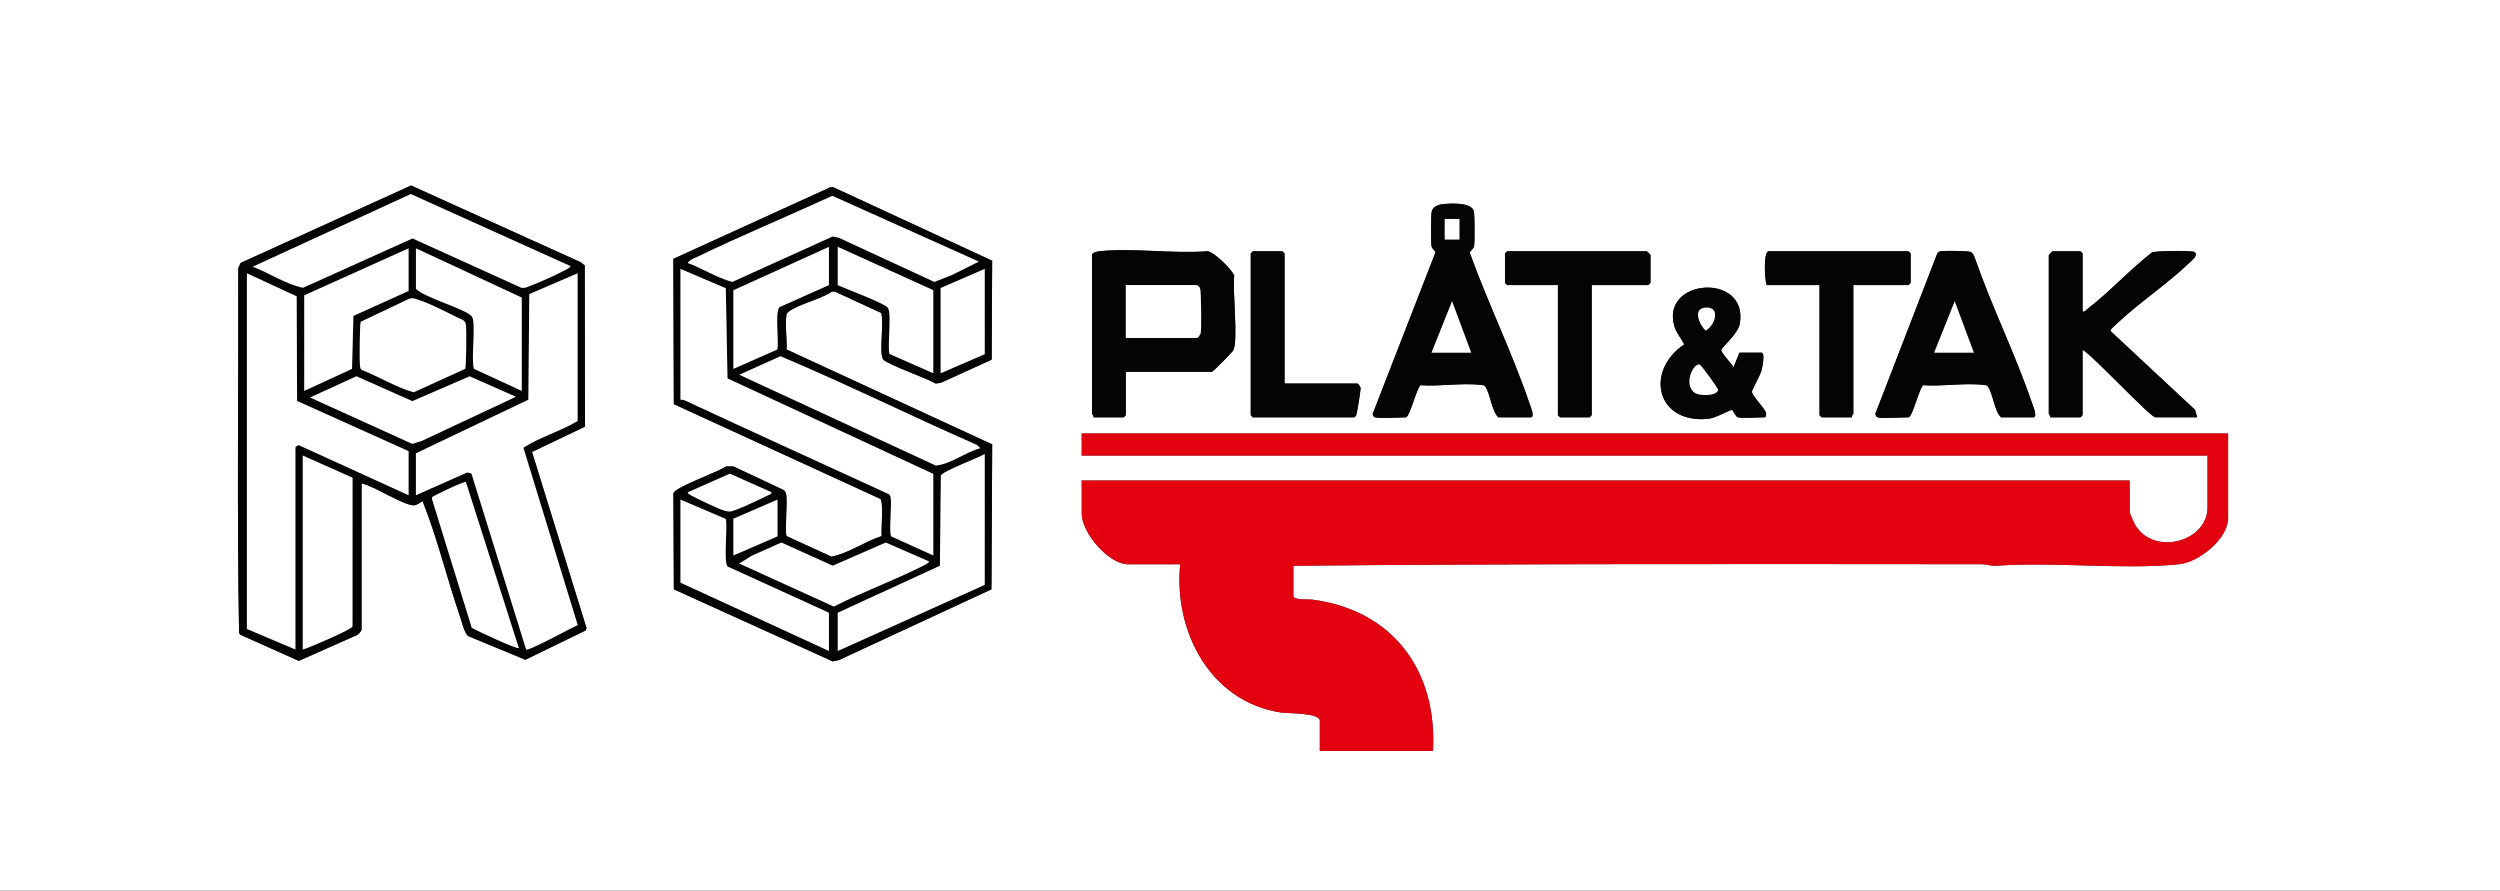 <?xml version="1.0" encoding="UTF-8"?>
<svg id="_Шар_1" data-name="Шар 1" xmlns="http://www.w3.org/2000/svg" viewBox="0 0 1224 436">
  <rect x="0" y="0" width="1224" height="436" fill="#333333" stroke="none"/>
  <defs>
    <style>
      .cls-1 {
        fill: #fff;
      }

      .cls-2 {
        fill: #040404;
      }

      .cls-3 {
        fill: #e30110;
      }
    </style>
  </defs>
  <path class="cls-1" d="M1224,0v936H0V0h1224ZM177.02,308.28v-71.58c5.77.92,21.47,11.45,26.08,10.67,1.2-.2,2.69-1.39,3.79-2.02,7.29,18.18,11.93,37.81,18.33,56.47.84,2.44,2.22,8.35,4.05,9.62l27.93,11.58,29.47-14.31.52-1.14-26.72-86.29,25.96-12.4-.14-78.9-2-1.6-83.03-37.55-83.45,37.91-1.16,2.6c.16,59.51-.65,119.14.41,178.58l.75.92,28.51,12.73,28.35-12.6c.87-.4,2.18-1.85,2.36-2.68ZM485.53,176.08l.24-48.44-77.78-35.96h-1.44s-76.87,35.06-76.87,35.06l.23,71.12,101.12,46.39c1.63,1.35.34,15.22.62,18.25-8.36,2.64-16.01,8.38-24.54,10.05l-22.01-10.07c-.85-1.35.35-16.33-.08-19.71-.16-1.25-.35-2.1-1.42-2.9l-24.5-11.49h-3.63c-3.67,2.68-24.82,10.03-25.75,13.12l.19,47.02,77.76,35.28,3.03-.62,74.71-34.65.38-70.96-100.68-46.46c.24-5.05-.73-11.21-.16-16.11.15-1.33.07-1.54,1.19-2.4,4.84-3.74,15.73-6.04,21.15-9.85h1.45s22.69,10.46,22.69,10.46c1.49,4.53-1.16,19.76.99,22.75,1.71,2.38,21.84,9.38,25.67,11.81l2.47-.32,24.98-11.37ZM673.16,204.32c2.18.65,11.92,0,15.11,0,1.96,0,5.52-15.13,7.29-15.73,9.19.69,20.53-1.25,29.44-.14.88.11,1.45-.05,2.12.76,2.4,2.89,3.17,12.03,6.47,15.11h15.83c2.24,0-.14-5.47-.54-6.65-8.35-24.64-20.36-49.13-29.21-73.71-.11-1.21,1.71-1.81,2.04-3.47.36-1.8.31-15.57-.14-17.11-1.31-4.49-11.42-3.82-15.37-3.43-2.03.2-4.57,1.25-5.2,3.43-.45,1.55-.5,15.29-.14,17.1.32,1.63,2.11,2.22,1.86,3.28l-30.64,78.8c-.1.63.6,1.61,1.07,1.75ZM551.2,182.02h42.1c.74,0,10.11-9.75,10.47-10.39,2.61-4.55-.45-29.72.53-36.58-.55-2.44-9.83-11.8-13.14-12.04-16.82,1.31-36.08-1.68-52.59-.03-1.07.11-3.91.56-3.91,1.84v77.7c0,.24.95,1.09.72,1.8h14.75c.08,0,1.08-1,1.08-1.08v-21.22ZM628.91,187.78v-63.67c0-.08-1-1.08-1.08-1.08h-14.39c-.08,0-1.08,1-1.08,1.08v79.14c0,.08,1,1.08,1.08,1.08h49.65c.46-.3.77-.68.94-1.21.43-1.35,2.14-11.71,2.11-12.99-.02-.87-1.21-2.35-1.62-2.35h-35.62ZM779.3,139.57h27.7c.08,0,1.08-1,1.08-1.08v-13.67c0-.13-1.67-1.8-1.8-1.8h-68.36c-.08,0-1.08,1-1.08,1.08v14.39c0,.08,1,1.08,1.08,1.08h24.83v63.67c0,.08,1,1.08,1.08,1.08h14.39c.08,0,1.08-1,1.08-1.08v-63.67ZM907.39,139.57h26.98c.08,0,1.08-1,1.08-1.08v-14.39c0-.08-1-1.08-1.08-1.08h-68.36c-2.83,0-1.98,14.01-1.08,16.55h25.9v63.67c0,.08,1,1.08,1.08,1.08h14.75c-.23-.71.72-1.56.72-1.8v-62.95ZM919.26,204.32c2.18.65,11.92,0,15.11,0,1.96,0,5.52-15.13,7.29-15.73,9.19.69,20.53-1.25,29.44-.14.88.11,1.45-.05,2.12.76,2.4,2.89,3.17,12.03,6.47,15.11h15.83c2.24,0-.14-5.47-.54-6.65-8.13-24-19.94-47.7-28.25-71.76-.37-.87-.92-2.11-1.79-2.53-1.18-.57-13.01-.68-14.76-.36-.81.15-1.36.37-1.72,1.15l-30.28,78.4c-.1.63.6,1.61,1.07,1.75ZM1019.64,152.52v-28.42c0-.08-1-1.08-1.08-1.08h-13.67c-.13,0-1.8,1.67-1.8,1.8v77.7c0,.24.95,1.09.72,1.8h14.75c.08,0,1.08-1,1.08-1.08v-32.02c5.15,2.93,33.19,33.09,35.62,33.09h20.51l-1.04-3.64-41.36-38.55c-.17-.99,1.44-2.15,2.1-2.79,11.22-10.78,25.49-20.12,36.71-30.92,1.08-1.04,4.39-3.59,2.17-5.06-1.15-.77-18.83-.56-20.7.2-11.06,8.62-20.75,19.35-31.84,27.88-.73.56-.91,1.39-2.16,1.07ZM850.9,204.32c2.1.59,10.03,0,12.95,0,.77,0,1.04-1.27.78-2.2-.72-2.55-6.8-8.11-6.87-10.38-.03-.82,4.07-7.96,4.69-10.4.37-1.45,1.89-8.67-.03-8.67h-10.79l-2.87,7.19c-.98-1.92-5.88-6.73-6.02-8.39-.11-1.27,8.18-7.82,9.08-13,4.36-25.18-39.03-22.31-32,1.41.97,3.27,3.36,5.74,4.78,8.75-19.37,13.03-13.73,39.05,11.92,36.41,3.48-.36,10.73-4.47,11.45-4.37.42.06,1.74,3.32,2.95,3.66ZM1090.88,212.24h-561.27v10.79h551.2v25.54c0,16.55-26.32,24.06-35.57,8.22-.47-.8-2.57-5.66-2.57-6.06v-15.47h-513.06v16.19c0,9.36,13.17,24.82,22.67,24.82h25.54c-3.23,32.8,14.73,67.32,49.38,72.58,3.38.51,18.98.06,18.98,4.05v14.75h55.41c2.14-39.39-19.73-69.04-59.37-74.1-1.41-.18-8.99.44-8.99-1.81v-14.75c112.28-1.04,224.77-.83,337.16-.75,2.24,0,4.19.82,6.41.79,28.68-2.16,61.82,2.03,89.97-.76,9.74-.97,24.11-12.41,24.11-22.66v-41.37Z"/>
  <path class="cls-3" d="M1090.88,212.24v41.37c0,10.25-14.37,21.69-24.11,22.66-28.15,2.79-61.3-1.4-89.97.76-2.22.03-4.17-.79-6.41-.79-112.39-.08-224.88-.29-337.16.75v14.75c0,2.25,7.58,1.63,8.99,1.81,39.64,5.06,61.52,34.71,59.37,74.1h-55.41v-14.75c0-3.99-15.6-3.53-18.98-4.05-34.65-5.25-52.61-39.77-49.38-72.58h-25.54c-9.5,0-22.67-15.46-22.67-24.82v-16.19h513.06v15.47c0,.4,2.1,5.26,2.57,6.06,9.24,15.84,35.57,8.33,35.57-8.22v-25.54h-551.2v-10.79h561.27Z"/>
  <path class="cls-2" d="M485.53,176.08l-24.98,11.37-2.47.32c-3.83-2.44-23.96-9.44-25.67-11.81-2.15-2.99.5-18.22-.99-22.75l-22.69-10.46h-1.45c-5.42,3.81-16.31,6.1-21.15,9.85-1.12.87-1.04,1.07-1.19,2.4-.57,4.91.4,11.06.16,16.11l100.68,46.46-.38,70.96-74.71,34.65-3.03.62-77.76-35.28-.19-47.02c.93-3.1,22.08-10.44,25.75-13.12h3.63s24.5,11.49,24.5,11.49c1.07.8,1.26,1.64,1.42,2.9.43,3.38-.76,18.36.08,19.71l22.01,10.07c8.53-1.67,16.19-7.41,24.54-10.05-.28-3.03,1.01-16.91-.62-18.25l-101.12-46.39-.23-71.12,76.87-35.07h1.44s77.78,35.98,77.78,35.98l-.24,48.44ZM479.23,128.07l-71.72-32.2c-21.97,10.1-44.43,19.39-66.2,29.91-1.53.74-3.73,1.4-4.55,2.99,7.4,2.7,14.13,7.19,21.77,9.24l49.12-22.24,3.03.61,46.78,21.62,8.59-3.35,13.18-6.59ZM405.84,120.87l-46.77,21.22v38.49l21.47-9.47c.96-4.08-1.31-18.39,1.15-20.79l24.15-10.75v-18.71ZM456.93,182.74v-40.65l-46.77-21.22v18.71c3.85,1.89,22.86,8.8,24.52,11.1,2.04,2.83-.25,18.2.78,22.6l21.47,9.47ZM333.16,131.66v64.03c.93-.06,1.81.18,2.64.57,32.95,15.36,66.07,30.36,99.1,45.55.8.36,1.01.91,1.16,1.72.68,3.65-.96,17.19.33,19.1l20.54,9.32v-39.93l-100.75-46.75-.83-44.14-22.19-9.47ZM482.12,131.66l-21.59,9.35v41.73l21.59-9.35v-41.73ZM479.96,219.42l-1.65-1.57c-32.18-14.11-64.02-29.88-96.2-43.43l-20.15,9.05,96.24,44.46c7.58-.77,14.3-6.54,21.77-8.51ZM482.12,286.34v-64.03c-2.96,1.77-20.75,8.45-21.47,10.55l-.47,44.14-50.02,23.01v18.71l71.96-32.38ZM377.78,241.02l-20.5-9.1-20.51,9.1c-.35.46,1.17,1.32,1.65,1.57,2.96,1.59,13.58,6.72,16.31,7.43.88.23,1.62.41,2.54.41,2.44,0,15.65-6.37,18.73-7.96.67-.35,1.71-.43,1.77-1.45ZM333.16,244.61v40.65l72.68,33.45v-18.71l-49.66-22.65c-1.98-2.21.11-19.22-.83-23.27l-22.19-9.47ZM380.66,244.61l-21.59,9.35v17.99l21.59-9.35v-17.99ZM454.77,274.84l-21.1-9.2-25.97,11.34-25.12-11.35-14.41,6.42-6.22,3.85,46.3,21.07c14.29-7.33,29.61-12.83,43.92-20.07.54-.27,3.05-1.47,2.61-2.06Z"/>
  <path class="cls-2" d="M177.02,308.28c-.18.83-1.48,2.28-2.36,2.68l-28.35,12.6-28.51-12.73-.75-.92c-1.06-59.44-.25-119.07-.41-178.58l1.16-2.6,83.45-37.91,83.03,37.55,2,1.6.14,78.9-25.96,12.4,26.72,86.29-.52,1.14-29.47,14.31-27.93-11.58c-1.83-1.27-3.22-7.18-4.05-9.62-6.4-18.66-11.03-38.29-18.33-56.47-1.1.63-2.58,1.82-3.79,2.02-4.61.78-20.31-9.75-26.08-10.67v71.58ZM279.19,130.23l-78.07-35.21-77.36,35.56c8.2,3.1,16.08,8.57,24.64,10.3l53.57-24.15,53.3,24.16c1.84.37,3.38-.58,4.99-1.2,4.8-1.83,12.75-5.46,17.29-7.89.48-.26,2-1.11,1.65-1.57ZM200.04,142.45v-20.86l-51.09,23.02v46.76l23.4-10.78.68-25.94,27.01-12.2ZM255.45,191.37v-45.68l-51.81-24.1v19.78c4.12,4.44,24.75,9.96,27.4,13.61,2.23,3.08-.57,20.76,1.01,25.61l23.4,10.78ZM120.89,133.82v174.11l23.75,10.07v-98.92c0-.29,1.16-1.25,1.76-1.09l53.65,24.47v-21.58l-54.59-24.56-.21-51.23-24.35-11.27ZM282.79,133.82l-23.65,10.17-.45,51.71-55.06,26.25v20.5l25.13-11.14,2.05.51,26.79,86.17c1.08.95,22.07-10.63,25.24-11.95l-26.59-86.85c8.19-5.28,18.09-8,26.54-13.07v-72.3ZM200.58,146.18l-23.94,11.37c-.55.91-.66,18.98-.39,21.27.12,1.04.07,1.89,1.2,2.4,8.43,3.4,16.34,8.3,25.07,10.85l25.24-11.48c.55-.91.67-19,.39-21.27-.33-2.73-1.9-2.71-4.1-3.81-5.01-2.51-13.74-6.95-18.77-8.57-1.72-.55-2.73-1.13-4.69-.75ZM252.57,194.26l-22.65-10.01-28.03,12.15-27.4-12.17-22.67,10.38,50,22.69,4.46-1.34,46.28-21.7ZM148.23,223.03v94.97c3.14-.84,23.83-9.75,24.35-11.27l.03-72.83-24.38-10.87ZM228.1,235.98c-.71-.52-15.13,6.4-16.09,7.12-.45.34-.64.55-.52,1.14l19.5,63.14c2.68,1.46,22.03,10.64,23.03,9.88l-25.91-81.29Z"/>
  <path class="cls-2" d="M673.16,204.32c-.47-.14-1.16-1.12-1.07-1.75l30.64-78.8c.25-1.06-1.54-1.65-1.86-3.28-.36-1.82-.31-15.56.14-17.1.64-2.18,3.18-3.23,5.2-3.43,3.95-.39,14.06-1.06,15.37,3.43.45,1.54.49,15.31.14,17.11-.33,1.66-2.15,2.26-2.04,3.47,8.85,24.58,20.86,49.07,29.21,73.71.4,1.18,2.78,6.65.54,6.65h-15.83c-3.31-3.08-4.07-12.23-6.47-15.11-.67-.81-1.24-.65-2.12-.76-8.91-1.11-20.26.83-29.44.14-1.77.6-5.34,15.73-7.29,15.73-3.2,0-12.93.65-15.11,0ZM714.54,107.2h-7.2v10.07h7.2v-10.07ZM720.3,172.67l-9.36-25.18-10.07,25.18h19.43Z"/>
  <path class="cls-2" d="M551.2,182.02v21.22c0,.08-1,1.08-1.08,1.08h-14.75c.23-.71-.72-1.56-.72-1.8v-77.7c0-1.29,2.85-1.74,3.91-1.84,16.51-1.65,35.77,1.33,52.59.03,3.32.24,12.59,9.6,13.14,12.04-.97,6.86,2.08,32.03-.53,36.58-.37.64-9.74,10.39-10.47,10.39h-42.1ZM551.2,165.47h34.9c.54,0,1.63-1.75,1.78-2.54.4-2.09.23-20.67-.35-21.91-.16-.34-1.3-1.45-1.43-1.45h-34.9v25.9Z"/>
  <path class="cls-2" d="M1019.64,152.52c1.25.31,1.44-.52,2.16-1.07,11.09-8.53,20.78-19.26,31.84-27.88,1.87-.76,19.55-.97,20.7-.2,2.22,1.48-1.09,4.02-2.17,5.06-11.23,10.8-25.49,20.14-36.71,30.92-.66.63-2.27,1.8-2.1,2.79l41.36,38.55,1.04,3.64h-20.51c-2.43,0-30.47-30.17-35.62-33.09v32.02c0,.08-1,1.08-1.08,1.08h-14.75c.23-.71-.72-1.56-.72-1.8v-77.7c0-.13,1.67-1.8,1.8-1.8h13.67c.08,0,1.08,1,1.08,1.08v28.42Z"/>
  <path class="cls-2" d="M919.26,204.32c-.47-.14-1.16-1.12-1.07-1.75l30.28-78.4c.36-.79.91-1,1.72-1.15,1.74-.32,13.57-.2,14.76.36.87.42,1.42,1.66,1.79,2.53,8.31,24.05,20.12,47.76,28.25,71.76.4,1.18,2.78,6.65.54,6.65h-15.83c-3.31-3.08-4.07-12.23-6.47-15.11-.67-.81-1.24-.65-2.12-.76-8.91-1.11-20.26.83-29.44.14-1.77.6-5.34,15.73-7.29,15.73-3.2,0-12.93.65-15.11,0ZM966.39,172.67l-9.36-25.18-10.07,25.18h19.43Z"/>
  <path class="cls-2" d="M779.3,139.57v63.67c0,.08-1,1.08-1.08,1.08h-14.39c-.08,0-1.08-1-1.08-1.08v-63.67h-24.83c-.08,0-1.08-1-1.08-1.08v-14.39c0-.08,1-1.08,1.08-1.08h68.36c.13,0,1.8,1.67,1.8,1.8v13.67c0,.08-1,1.08-1.08,1.08h-27.7Z"/>
  <path class="cls-2" d="M907.39,139.57v62.95c0,.24-.95,1.09-.72,1.8h-14.75c-.08,0-1.08-1-1.08-1.08v-63.67h-25.9c-.9-2.54-1.75-16.55,1.08-16.55h68.36c.08,0,1.08,1,1.08,1.08v14.39c0,.08-1,1.08-1.08,1.08h-26.98Z"/>
  <path class="cls-2" d="M850.9,204.32c-1.2-.34-2.52-3.59-2.95-3.66-.73-.11-7.97,4.01-11.45,4.37-25.65,2.63-31.28-23.38-11.92-36.41-1.42-3.01-3.81-5.48-4.78-8.75-7.03-23.72,36.36-26.59,32-1.41-.9,5.17-9.19,11.73-9.08,13,.15,1.66,5.05,6.48,6.02,8.39l2.87-7.19h10.79c1.93,0,.4,7.22.03,8.67-.62,2.44-4.71,9.59-4.69,10.4.07,2.27,6.15,7.83,6.87,10.38.26.94,0,2.2-.78,2.2-2.92,0-10.85.59-12.95,0ZM835.18,150.58c-6.7.32-3.16,8.37-.11,11.28,4.61-2.47,7.6-11.64.11-11.28ZM829.17,191.87c2.57,2.38,11.37,1.98,12.01-.87.17-.75-8.32-12.38-9.08-12.54-2.97-.62-7.71,8.98-2.94,13.41Z"/>
  <path class="cls-2" d="M628.91,187.78h35.62c.41,0,1.59,1.48,1.62,2.35.03,1.27-1.68,11.64-2.11,12.99-.17.54-.48.91-.94,1.21h-49.65c-.08,0-1.08-1-1.08-1.08v-79.14c0-.08,1-1.08,1.08-1.08h14.39c.08,0,1.08,1,1.08,1.08v63.67Z"/>
  <path class="cls-1" d="M333.16,131.66l22.19,9.47.83,44.14,100.75,46.75v39.93l-20.54-9.32c-1.29-1.91.35-15.44-.33-19.1-.15-.81-.36-1.36-1.16-1.72-33.03-15.19-66.15-30.19-99.1-45.55-.84-.39-1.71-.62-2.64-.57v-64.03Z"/>
  <path class="cls-1" d="M479.23,128.07l-13.18,6.59-8.59,3.35-46.78-21.62-3.03-.61-49.12,22.24c-7.64-2.05-14.38-6.54-21.77-9.24.82-1.59,3.02-2.25,4.55-2.99,21.77-10.52,44.23-19.81,66.2-29.91l71.72,32.2Z"/>
  <path class="cls-1" d="M482.12,286.34l-71.96,32.38v-18.71l50.02-23.01.47-44.14c.72-2.1,18.52-8.78,21.47-10.55v64.03Z"/>
  <path class="cls-1" d="M333.16,244.61l22.19,9.47c.94,4.06-1.14,21.07.83,23.27l49.66,22.65v18.71l-72.68-33.45v-40.65Z"/>
  <path class="cls-1" d="M479.96,219.42c-7.46,1.97-14.18,7.74-21.77,8.51l-96.24-44.46,20.15-9.05c32.19,13.55,64.02,29.32,96.2,43.43l1.65,1.57Z"/>
  <path class="cls-1" d="M454.77,274.84c.44.59-2.07,1.79-2.61,2.06-14.31,7.25-29.63,12.75-43.92,20.07l-46.3-21.07,6.22-3.85,14.41-6.42,25.12,11.35,25.97-11.34,21.1,9.2Z"/>
  <path class="cls-1" d="M456.93,182.74l-21.47-9.47c-1.03-4.4,1.26-19.77-.78-22.6-1.66-2.3-20.67-9.21-24.52-11.1v-18.71l46.77,21.22v40.65Z"/>
  <path class="cls-1" d="M405.84,120.87v18.71l-24.15,10.75c-2.47,2.4-.2,16.72-1.15,20.79l-21.47,9.47v-38.49l46.77-21.22Z"/>
  <polygon class="cls-1" points="482.12 131.66 482.12 173.39 460.53 182.74 460.53 141.01 482.12 131.66"/>
  <path class="cls-1" d="M377.78,241.02c-.06,1.02-1.1,1.11-1.77,1.45-3.08,1.59-16.3,7.96-18.73,7.96-.93,0-1.67-.18-2.54-.41-2.73-.71-13.35-5.84-16.31-7.43-.48-.26-2-1.11-1.65-1.57l20.51-9.1,20.5,9.1Z"/>
  <polygon class="cls-1" points="380.66 244.61 380.66 262.6 359.07 271.95 359.07 253.96 380.66 244.61"/>
  <path class="cls-1" d="M282.79,133.82v72.3c-8.44,5.07-18.35,7.79-26.54,13.07l26.59,86.85c-3.17,1.32-24.15,12.9-25.24,11.95l-26.79-86.17-2.05-.51-25.13,11.14v-20.5l55.06-26.25.45-51.71,23.65-10.17Z"/>
  <path class="cls-1" d="M120.89,133.82l24.35,11.27.21,51.23,54.59,24.56v21.58l-53.65-24.47c-.6-.16-1.76.79-1.76,1.09v98.92l-23.75-10.07v-174.11Z"/>
  <path class="cls-1" d="M279.19,130.23c.35.46-1.17,1.32-1.65,1.57-4.53,2.43-12.49,6.06-17.29,7.89-1.61.61-3.15,1.56-4.99,1.2l-53.3-24.16-53.57,24.15c-8.56-1.73-16.44-7.2-24.64-10.3l77.36-35.56,78.07,35.21Z"/>
  <path class="cls-1" d="M148.23,223.03l24.38,10.87-.03,72.83c-.52,1.51-21.21,10.42-24.35,11.27v-94.97Z"/>
  <path class="cls-1" d="M200.58,146.18c1.96-.38,2.98.2,4.69.75,5.03,1.62,13.76,6.07,18.77,8.57,2.2,1.1,3.78,1.08,4.1,3.81.27,2.27.16,20.36-.39,21.27l-25.24,11.48c-8.72-2.54-16.64-7.44-25.07-10.85-1.13-.51-1.08-1.36-1.2-2.4-.27-2.29-.16-20.37.39-21.27l23.94-11.37Z"/>
  <path class="cls-1" d="M255.45,191.37l-23.4-10.78c-1.59-4.85,1.22-22.53-1.01-25.61-2.65-3.65-23.28-9.18-27.4-13.61v-19.78l51.81,24.1v45.68Z"/>
  <polygon class="cls-1" points="200.04 142.45 173.03 154.65 172.35 180.59 148.95 191.37 148.95 144.61 200.04 121.59 200.04 142.45"/>
  <polygon class="cls-1" points="252.57 194.26 206.28 215.96 201.83 217.3 151.82 194.61 174.5 184.23 201.89 196.4 229.92 184.25 252.57 194.26"/>
  <path class="cls-1" d="M228.1,235.98l25.91,81.29c-1,.76-20.35-8.43-23.03-9.88l-19.5-63.14c-.12-.6.07-.81.52-1.14.96-.72,15.39-7.64,16.09-7.12Z"/>
  <polygon class="cls-1" points="720.3 172.67 700.87 172.67 710.93 147.49 720.3 172.67"/>
  <rect class="cls-1" x="707.34" y="107.2" width="7.2" height="10.07"/>
  <path class="cls-1" d="M551.2,165.47v-25.9h34.9c.12,0,1.27,1.11,1.43,1.45.58,1.25.75,19.82.35,21.91-.15.79-1.24,2.54-1.78,2.54h-34.9Z"/>
  <polygon class="cls-1" points="966.39 172.67 946.96 172.67 957.03 147.49 966.39 172.67"/>
  <path class="cls-1" d="M829.17,191.87c-4.77-4.43-.03-14.03,2.94-13.41.76.16,9.25,11.78,9.08,12.54-.65,2.85-9.44,3.26-12.01.87Z"/>
  <path class="cls-1" d="M835.18,150.58c7.48-.36,4.49,8.81-.11,11.28-3.05-2.91-6.59-10.96.11-11.28Z"/>
</svg>